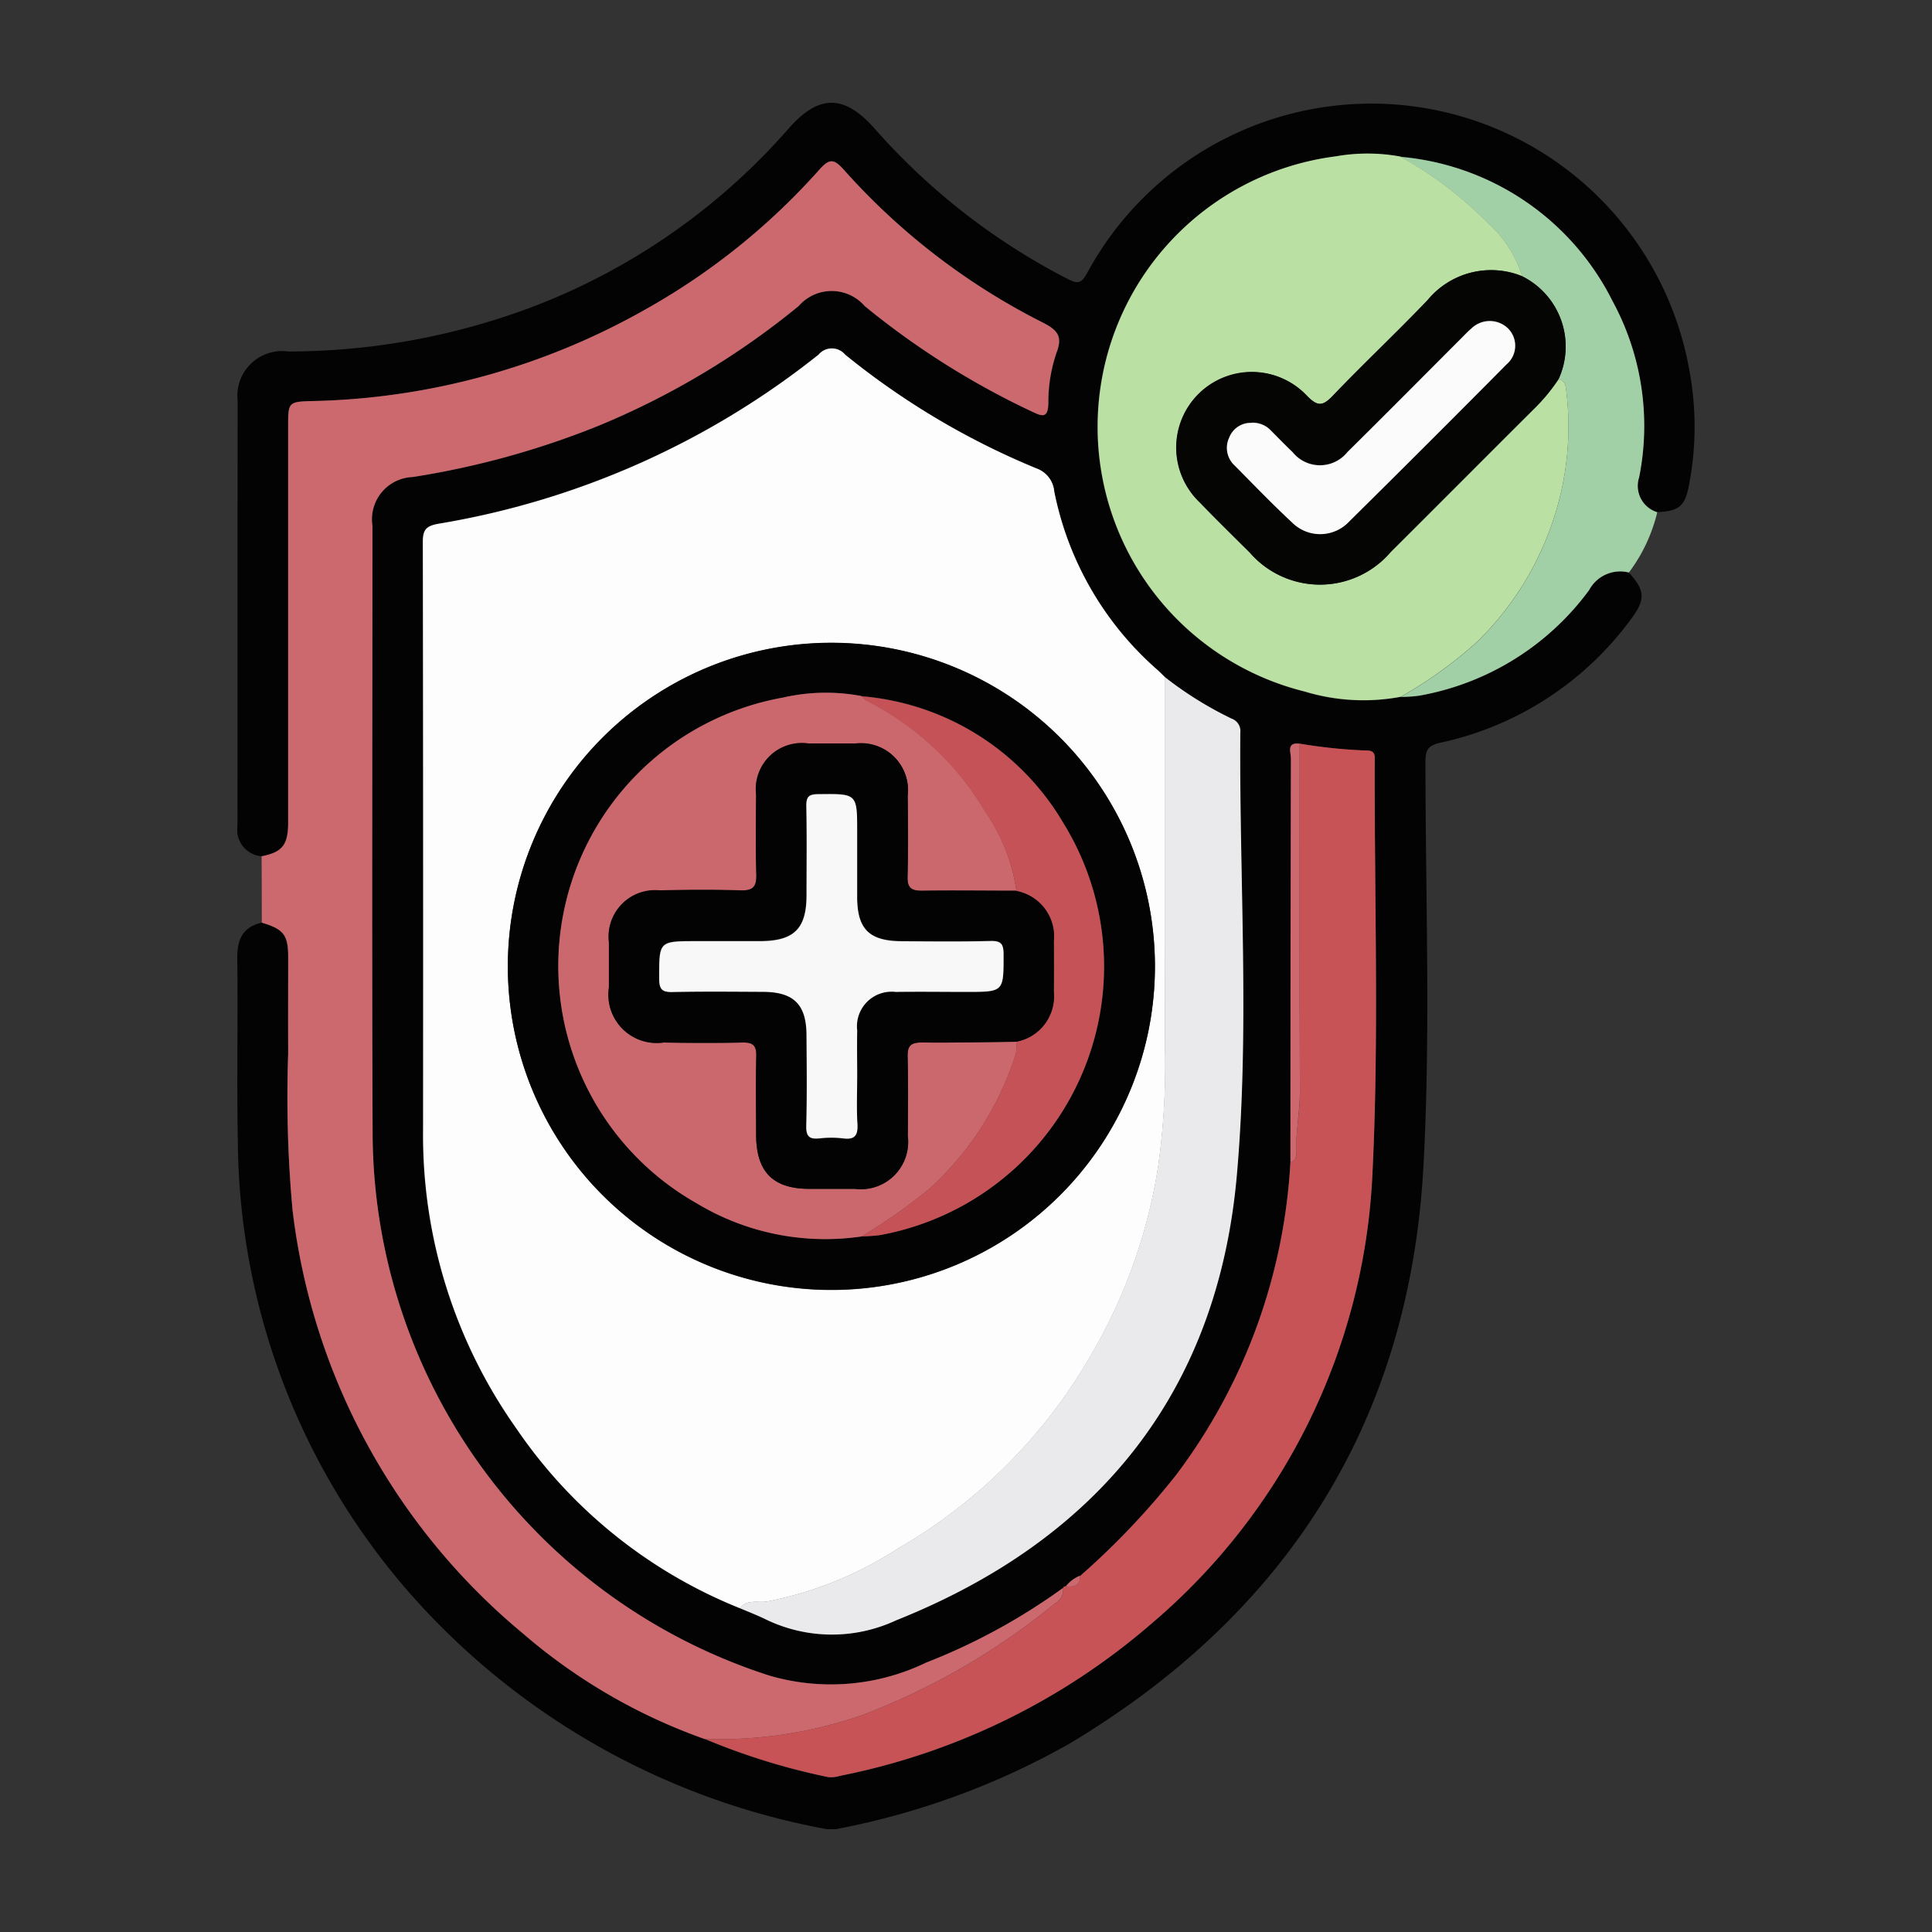 <svg xmlns="http://www.w3.org/2000/svg" xmlns:xlink="http://www.w3.org/1999/xlink" width="64" height="64" viewBox="0 0 64 64">
  <rect x="0" y="0" width="64" height="64" fill="#333333" stroke="none"/>
  <defs>
    <clipPath id="clip-path">
      <rect id="Rectángulo_36885" data-name="Rectángulo 36885" width="64" height="64" fill="#fff" stroke="#707070" stroke-width="1"/>
    </clipPath>
    <clipPath id="clip-path-2">
      <rect id="Rectángulo_36891" data-name="Rectángulo 36891" width="48.28" height="57.189" fill="none"/>
    </clipPath>
  </defs>
  <g id="Grupo_86522" data-name="Grupo 86522" clip-path="url(#clip-path)">
    <g id="Grupo_86531" data-name="Grupo 86531" transform="translate(7.86 3.405)">
      <g id="Grupo_86531-2" data-name="Grupo 86531" clip-path="url(#clip-path-2)">
        <path id="Trazado_130511" data-name="Trazado 130511" d="M46.094,15.559c.545.59.564.9.07,1.552A10.6,10.6,0,0,1,39.849,21.2c-.407.092-.489.243-.489.619,0,4.466.175,8.942-.066,13.4-.457,8.437-4.5,14.818-11.739,19.144a25.223,25.223,0,0,1-7.593,2.8,1.2,1.2,0,0,1-.5.013A24.215,24.215,0,0,1,6.241,49.952,22.97,22.97,0,0,1,.019,34.435c-.04-2.027.007-4.057-.019-6.085-.008-.623.171-1.044.81-1.191.725.217.873.406.875,1.142,0,1.061,0,2.122,0,3.183A41.138,41.138,0,0,0,1.83,36.67,21.509,21.509,0,0,0,9.449,50.691a18.817,18.817,0,0,0,6.036,3.51,22.087,22.087,0,0,0,4.086,1.266.9.9,0,0,0,.378-.038A22.413,22.413,0,0,0,30.3,50.367a20.763,20.763,0,0,0,7.3-14.861c.224-4.53.065-9.08.077-13.62,0-.056,0-.112,0-.168.01-.193-.09-.265-.272-.259a16.836,16.836,0,0,1-2.215-.228c-.445-.058-.288.3-.288.475q-.02,6.688-.016,13.377a18.933,18.933,0,0,1-3.78,10.367,25.273,25.273,0,0,1-2.929,3.122l-.149.133.01-.014-.128.121,0-.019a1.146,1.146,0,0,0-.469.354.074.074,0,0,0-.085.049,20.338,20.338,0,0,1-4.539,2.476,7.255,7.255,0,0,1-5.2.427A18.938,18.938,0,0,1,4.483,34.224c-.027-6.737-.007-13.473-.006-20.21A1.4,1.4,0,0,1,5.807,12.4a28,28,0,0,0,6.162-1.7A26.281,26.281,0,0,0,18.6,6.734a1.449,1.449,0,0,1,2.191.005c.131.1.26.21.392.314a26.515,26.515,0,0,0,5.161,3.185c.33.155.51.218.527-.274a5.07,5.07,0,0,1,.276-1.7c.221-.559-.02-.759-.482-.993a22.192,22.192,0,0,1-6.553-5.036c-.322-.36-.471-.418-.823-.023a22.288,22.288,0,0,1-5.758,4.629A23.366,23.366,0,0,1,2.519,9.88c-.832.021-.832.031-.832.847q0,6.56,0,13.12c0,.74-.2.981-.881,1.112a.881.881,0,0,1-.8-1.016c.007-4.689,0-9.378.006-14.067A1.483,1.483,0,0,1,1.689,8.238,22.972,22.972,0,0,0,9.861,6.729,21.393,21.393,0,0,0,18.271.846C19.258-.277,20.1-.285,21.1.84a21.777,21.777,0,0,0,6.428,5.006c.319.164.444.124.616-.19A10.7,10.7,0,0,1,48.1,8.85a10.184,10.184,0,0,1-.012,3.828c-.132.692-.338.851-1.055.881a.912.912,0,0,1-.6-1.155,8.666,8.666,0,0,0-.882-5.841,8.7,8.7,0,0,0-7.019-4.776,6.062,6.062,0,0,0-2.157-.007,9.033,9.033,0,0,0-1.025,17.726,6.7,6.7,0,0,0,3.183.176,4.562,4.562,0,0,0,.608-.04,8.916,8.916,0,0,0,5.635-3.5,1.166,1.166,0,0,1,1.311-.582M30.723,19.022c-.079-.077-.156-.157-.239-.231a10.6,10.6,0,0,1-3.426-5.918.889.889,0,0,0-.586-.762,25.343,25.343,0,0,1-6.342-3.771.572.572,0,0,0-.878,0,27.422,27.422,0,0,1-12.573,5.6c-.416.073-.539.184-.538.61q.022,9.738.009,19.476a16.809,16.809,0,0,0,3.088,9.885,16.284,16.284,0,0,0,7.4,5.953c.288.124.581.235.861.373a5.025,5.025,0,0,0,4.318.034c6.707-2.678,10.655-7.564,11.29-14.743.43-4.861.081-9.773.115-14.662a.437.437,0,0,0-.293-.468,12.152,12.152,0,0,1-2.211-1.378" transform="translate(0 0)" fill="#040303"/>
        <path id="Trazado_130512" data-name="Trazado 130512" d="M3.593,31.691c.684-.132.881-.372.881-1.113q0-6.56,0-13.12c0-.816,0-.826.832-.847a23.363,23.363,0,0,0,11.009-3.038,22.287,22.287,0,0,0,5.758-4.629c.352-.4.5-.337.823.022A22.192,22.192,0,0,0,29.45,14c.462.234.7.434.482.993a5.069,5.069,0,0,0-.276,1.7c-.016.492-.2.429-.526.274a26.521,26.521,0,0,1-5.161-3.185c-.132-.1-.261-.21-.392-.314a1.449,1.449,0,0,0-2.191-.005,26.28,26.28,0,0,1-6.627,3.965,28,28,0,0,1-6.162,1.7,1.4,1.4,0,0,0-1.33,1.613c0,6.737-.022,13.473.006,20.21A18.937,18.937,0,0,0,20.407,58.83a7.255,7.255,0,0,0,5.2-.427,20.347,20.347,0,0,0,4.539-2.476.526.526,0,0,1-.268.515,22.93,22.93,0,0,1-6.368,3.692,14.522,14.522,0,0,1-5.238.8,18.817,18.817,0,0,1-6.036-3.51A21.508,21.508,0,0,1,4.619,43.4a41.184,41.184,0,0,1-.143-5.186c-.007-1.061,0-2.122,0-3.183,0-.736-.15-.924-.875-1.142q0-1.1-.006-2.2" transform="translate(-2.789 -6.731)" fill="#cb696f"/>
        <path id="Trazado_130513" data-name="Trazado 130513" d="M179.791,21.758a1.166,1.166,0,0,0-1.311.582,8.914,8.914,0,0,1-5.635,3.5,4.562,4.562,0,0,1-.608.04,14.213,14.213,0,0,0,2.55-1.84,10.058,10.058,0,0,0,2.483-3.959,9.765,9.765,0,0,0,.441-4.414c-.021-.171-.07-.282-.251-.3a2.6,2.6,0,0,0-1.2-3.418,3.943,3.943,0,0,0-1.186-1.81,12.54,12.54,0,0,0-2.84-2.149,8.7,8.7,0,0,1,7.019,4.776,8.666,8.666,0,0,1,.882,5.841.912.912,0,0,0,.6,1.155,5.422,5.422,0,0,1-.942,2" transform="translate(-133.696 -6.199)" fill="#a1d0a6"/>
        <path id="Trazado_130514" data-name="Trazado 130514" d="M37.951,78.092a16.281,16.281,0,0,1-7.4-5.954,16.81,16.81,0,0,1-3.088-9.885q.007-9.738-.009-19.476c0-.426.122-.538.538-.61a27.419,27.419,0,0,0,12.573-5.6.572.572,0,0,1,.878,0,25.339,25.339,0,0,0,6.342,3.771.889.889,0,0,1,.586.762,10.6,10.6,0,0,0,3.426,5.918c.082.074.159.154.239.231,0,4.109-.006,8.217.007,12.326a24.171,24.171,0,0,1-.227,3.877,17.746,17.746,0,0,1-2.248,6.294,17.414,17.414,0,0,1-6.375,6.373,12.23,12.23,0,0,1-4.356,1.758c-.284.04-.648-.086-.88.217M51.706,56.826A10.718,10.718,0,1,0,41.013,67.554,10.724,10.724,0,0,0,51.706,56.826" transform="translate(-21.307 -28.225)" fill="#fdfdfd"/>
        <path id="Trazado_130515" data-name="Trazado 130515" d="M137.405,7.635a12.549,12.549,0,0,1,2.84,2.149,3.943,3.943,0,0,1,1.186,1.81,2.725,2.725,0,0,0-3.132.787c-1.027,1.076-2.114,2.095-3.141,3.17-.332.348-.5.366-.853.008a2.505,2.505,0,1,0-3.56,3.523c.541.563,1.1,1.109,1.655,1.659a3.079,3.079,0,0,0,4.679-.017c1.582-1.574,3.154-3.157,4.736-4.731a6.084,6.084,0,0,0,.814-.981c.181.022.229.134.251.3a9.762,9.762,0,0,1-.442,4.414,10.06,10.06,0,0,1-2.483,3.959,14.222,14.222,0,0,1-2.55,1.84,6.7,6.7,0,0,1-3.183-.176,9.033,9.033,0,0,1,1.025-17.726,6.062,6.062,0,0,1,2.158.007" transform="translate(-98.865 -5.848)" fill="#bbe0a4"/>
        <path id="Trazado_130516" data-name="Trazado 130516" d="M69.208,127.855a14.523,14.523,0,0,0,5.238-.8,22.928,22.928,0,0,0,6.368-3.692.526.526,0,0,0,.268-.515.075.075,0,0,1,.085-.049c.258.017.487,0,.469-.354l0,.019.128-.121-.01.014.148-.133A25.257,25.257,0,0,0,84.83,119.1a18.934,18.934,0,0,0,3.78-10.366c.162-.033.2-.149.191-.291-.022-.685.126-1.357.123-2.045-.02-3.839-.009-7.678-.009-11.516a16.835,16.835,0,0,0,2.215.228c.182-.005.282.066.272.259,0,.056,0,.112,0,.167-.011,4.541.147,9.09-.077,13.62a20.763,20.763,0,0,1-7.3,14.861,22.414,22.414,0,0,1-10.353,5.061.891.891,0,0,1-.378.038,22.076,22.076,0,0,1-4.086-1.265" transform="translate(-53.722 -73.654)" fill="#c75357"/>
        <path id="Trazado_130517" data-name="Trazado 130517" d="M74.383,115.856c.232-.3.6-.177.88-.217a12.227,12.227,0,0,0,4.356-1.758,17.414,17.414,0,0,0,6.375-6.373,17.751,17.751,0,0,0,2.248-6.294,24.171,24.171,0,0,0,.227-3.877c-.013-4.109-.006-8.217-.007-12.326a12.144,12.144,0,0,0,2.211,1.378.438.438,0,0,1,.293.468c-.035,4.889.314,9.8-.115,14.662-.635,7.179-4.583,12.064-11.29,14.743a5.024,5.024,0,0,1-4.317-.034c-.28-.138-.574-.249-.861-.373" transform="translate(-57.739 -65.99)" fill="#eae9eb"/>
        <path id="Trazado_130518" data-name="Trazado 130518" d="M156.186,94.864c0,3.839-.011,7.678.009,11.516,0,.688-.145,1.36-.123,2.045,0,.142-.029.258-.191.291q0-6.689.016-13.377c0-.178-.157-.533.288-.475" transform="translate(-120.994 -73.633)" fill="#cd686f"/>
        <path id="Trazado_130519" data-name="Trazado 130519" d="M123.124,218.059c.018.349-.211.371-.469.354a1.145,1.145,0,0,1,.469-.354" transform="translate(-95.21 -169.266)" fill="#cb696f"/>
        <path id="Trazado_130520" data-name="Trazado 130520" d="M125.417,217.071l-.148.133.148-.133" transform="translate(-97.239 -168.499)" fill="#cb696f"/>
        <path id="Trazado_130521" data-name="Trazado 130521" d="M124.87,217.6l-.128.121.128-.121" transform="translate(-96.83 -168.911)" fill="#cb696f"/>
        <path id="Trazado_130522" data-name="Trazado 130522" d="M151.651,28.4a6.085,6.085,0,0,1-.814.981c-1.582,1.574-3.154,3.157-4.736,4.731a3.079,3.079,0,0,1-4.679.017c-.555-.549-1.114-1.1-1.655-1.659a2.505,2.505,0,1,1,3.56-3.522c.35.358.521.339.854-.008,1.027-1.075,2.114-2.094,3.141-3.17a2.725,2.725,0,0,1,3.132-.787,2.6,2.6,0,0,1,1.2,3.417m-10.163,1.435a.764.764,0,0,0-.745.488.792.792,0,0,0,.179.923c.628.633,1.246,1.278,1.9,1.885a1.315,1.315,0,0,0,1.9-.033q2.622-2.582,5.207-5.2a.809.809,0,0,0,.042-1.2.871.871,0,0,0-1.208.013c-.114.095-.215.205-.32.31-1.262,1.262-2.518,2.529-3.786,3.783a1.164,1.164,0,0,1-1.814,0c-.242-.231-.475-.471-.71-.708a.831.831,0,0,0-.648-.268" transform="translate(-107.888 -19.237)" fill="#050504"/>
        <path id="Trazado_130523" data-name="Trazado 130523" d="M61.49,90.649a10.718,10.718,0,1,1-10.7-10.715,10.728,10.728,0,0,1,10.7,10.715M51.763,99.6a5.586,5.586,0,0,0,.61-.042A9.045,9.045,0,0,0,58.452,85.9,8.567,8.567,0,0,0,51.763,81.7a6.357,6.357,0,0,0-2.6.052A9.032,9.032,0,0,0,46.309,98.5a8.248,8.248,0,0,0,5.454,1.1" transform="translate(-31.091 -62.048)" fill="#040303"/>
        <path id="Trazado_130524" data-name="Trazado 130524" d="M147.317,35.667a.83.83,0,0,1,.648.267c.235.237.469.477.71.708a1.164,1.164,0,0,0,1.814,0c1.269-1.254,2.525-2.522,3.786-3.784.1-.1.206-.215.32-.31a.871.871,0,0,1,1.208-.013.809.809,0,0,1-.042,1.2q-2.59,2.614-5.207,5.2a1.315,1.315,0,0,1-1.9.033c-.653-.607-1.271-1.251-1.9-1.885a.792.792,0,0,1-.179-.923.762.762,0,0,1,.744-.488" transform="translate(-113.716 -25.068)" fill="#fbfbfb"/>
        <path id="Trazado_130525" data-name="Trazado 130525" d="M57.56,105.352a8.248,8.248,0,0,1-5.454-1.1A9.032,9.032,0,0,1,54.963,87.5a6.353,6.353,0,0,1,2.6-.052.89.89,0,0,0,.162.144,9.552,9.552,0,0,1,3.952,3.7A6.123,6.123,0,0,1,62.7,93.907c-1.041,0-2.083-.012-3.124,0-.351,0-.494-.09-.483-.471.026-.892.015-1.786.006-2.678a1.556,1.556,0,0,0-1.725-1.728q-.781-.005-1.562,0a1.526,1.526,0,0,0-1.735,1.7c-.008.874-.021,1.749.006,2.623.013.408-.095.559-.526.543-.892-.031-1.786-.025-2.678,0A1.539,1.539,0,0,0,49.2,95.6c0,.5,0,1,0,1.507a1.6,1.6,0,0,0,1.811,1.82c.874.012,1.748.015,2.622,0,.338-.007.457.1.449.443-.02.874-.01,1.748-.006,2.623.006,1.221.558,1.777,1.763,1.782q.754,0,1.507,0a1.567,1.567,0,0,0,1.755-1.755c.007-.874.017-1.749-.006-2.623-.01-.366.11-.476.473-.472,1.041.012,2.082-.013,3.123-.024a1.335,1.335,0,0,1-.008.387,10.152,10.152,0,0,1-2.863,4.479,18.734,18.734,0,0,1-2.258,1.587" transform="translate(-36.888 -67.796)" fill="#cb686e"/>
        <path id="Trazado_130526" data-name="Trazado 130526" d="M92.385,105.746a18.736,18.736,0,0,0,2.258-1.587,10.152,10.152,0,0,0,2.863-4.479,1.335,1.335,0,0,0,.008-.387,1.529,1.529,0,0,0,1.247-1.659q.007-.833,0-1.666A1.532,1.532,0,0,0,97.524,94.3,6.123,6.123,0,0,0,96.5,91.695a9.552,9.552,0,0,0-3.952-3.7.89.89,0,0,1-.162-.144,8.566,8.566,0,0,1,6.689,4.194A9.045,9.045,0,0,1,93,105.7a5.588,5.588,0,0,1-.61.042" transform="translate(-71.713 -68.19)" fill="#c55256"/>
        <path id="Trazado_130527" data-name="Trazado 130527" d="M68.509,99.774a1.532,1.532,0,0,1,1.238,1.668q.007.833,0,1.666a1.529,1.529,0,0,1-1.247,1.659c-1.041.011-2.082.036-3.123.024-.364,0-.483.106-.473.472.023.874.013,1.748.006,2.622a1.568,1.568,0,0,1-1.755,1.755q-.754,0-1.507,0c-1.205,0-1.757-.561-1.763-1.782,0-.874-.015-1.749.005-2.623.008-.345-.111-.451-.449-.443-.874.019-1.748.016-2.622,0a1.6,1.6,0,0,1-1.811-1.82c0-.5,0-1,0-1.507a1.539,1.539,0,0,1,1.68-1.714c.892-.02,1.786-.027,2.678,0,.431.015.539-.136.526-.543-.028-.874-.015-1.748-.007-2.623a1.526,1.526,0,0,1,1.735-1.7q.781,0,1.562,0a1.556,1.556,0,0,1,1.725,1.728c.009.893.02,1.786-.006,2.678-.011.381.132.476.483.471,1.041-.015,2.083,0,3.124,0m-5.277,6.189c0-.521-.008-1.042,0-1.563a1.148,1.148,0,0,1,1.273-1.281c.781-.014,1.562,0,2.343,0,1.249,0,1.235,0,1.232-1.249,0-.342-.084-.445-.433-.437-.985.024-1.971.014-2.957.007-1.058-.008-1.455-.4-1.46-1.445,0-.725,0-1.451,0-2.176,0-1.276,0-1.264-1.285-1.25-.315,0-.406.086-.4.4.02.985.01,1.972.007,2.957,0,1.1-.412,1.5-1.525,1.512-.707,0-1.413,0-2.12,0-1.255,0-1.241,0-1.236,1.246,0,.342.089.447.435.439,1-.022,2.008-.011,3.013-.006s1.425.417,1.432,1.422.019,2.009-.008,3.013c-.01.359.105.454.438.419a3.379,3.379,0,0,1,.78,0c.416.054.5-.13.475-.5-.031-.5-.008-1-.007-1.506" transform="translate(-42.698 -73.663)" fill="#040303"/>
        <path id="Trazado_130528" data-name="Trazado 130528" d="M69.018,111.742c0,.5-.023,1.006.008,1.506.023.372-.059.557-.475.5a3.379,3.379,0,0,0-.78,0c-.333.035-.448-.06-.439-.419.027-1,.015-2.009.008-3.013s-.424-1.417-1.432-1.422-2.009-.015-3.013.006c-.346.008-.434-.1-.435-.439,0-1.246-.019-1.246,1.236-1.246.707,0,1.413,0,2.12,0,1.112-.007,1.521-.412,1.525-1.512,0-.986.013-1.972-.007-2.957-.006-.316.084-.4.4-.4,1.285-.015,1.284-.026,1.284,1.25,0,.725,0,1.451,0,2.176.006,1.041.4,1.437,1.46,1.445.986.007,1.972.017,2.957-.007.348-.009.432.095.433.437,0,1.249.016,1.249-1.233,1.249-.781,0-1.563-.011-2.343,0a1.148,1.148,0,0,0-1.273,1.281c-.01.521,0,1.042,0,1.563" transform="translate(-48.483 -79.442)" fill="#f8f8f8"/>
      </g>
    </g>
  </g>
</svg>
